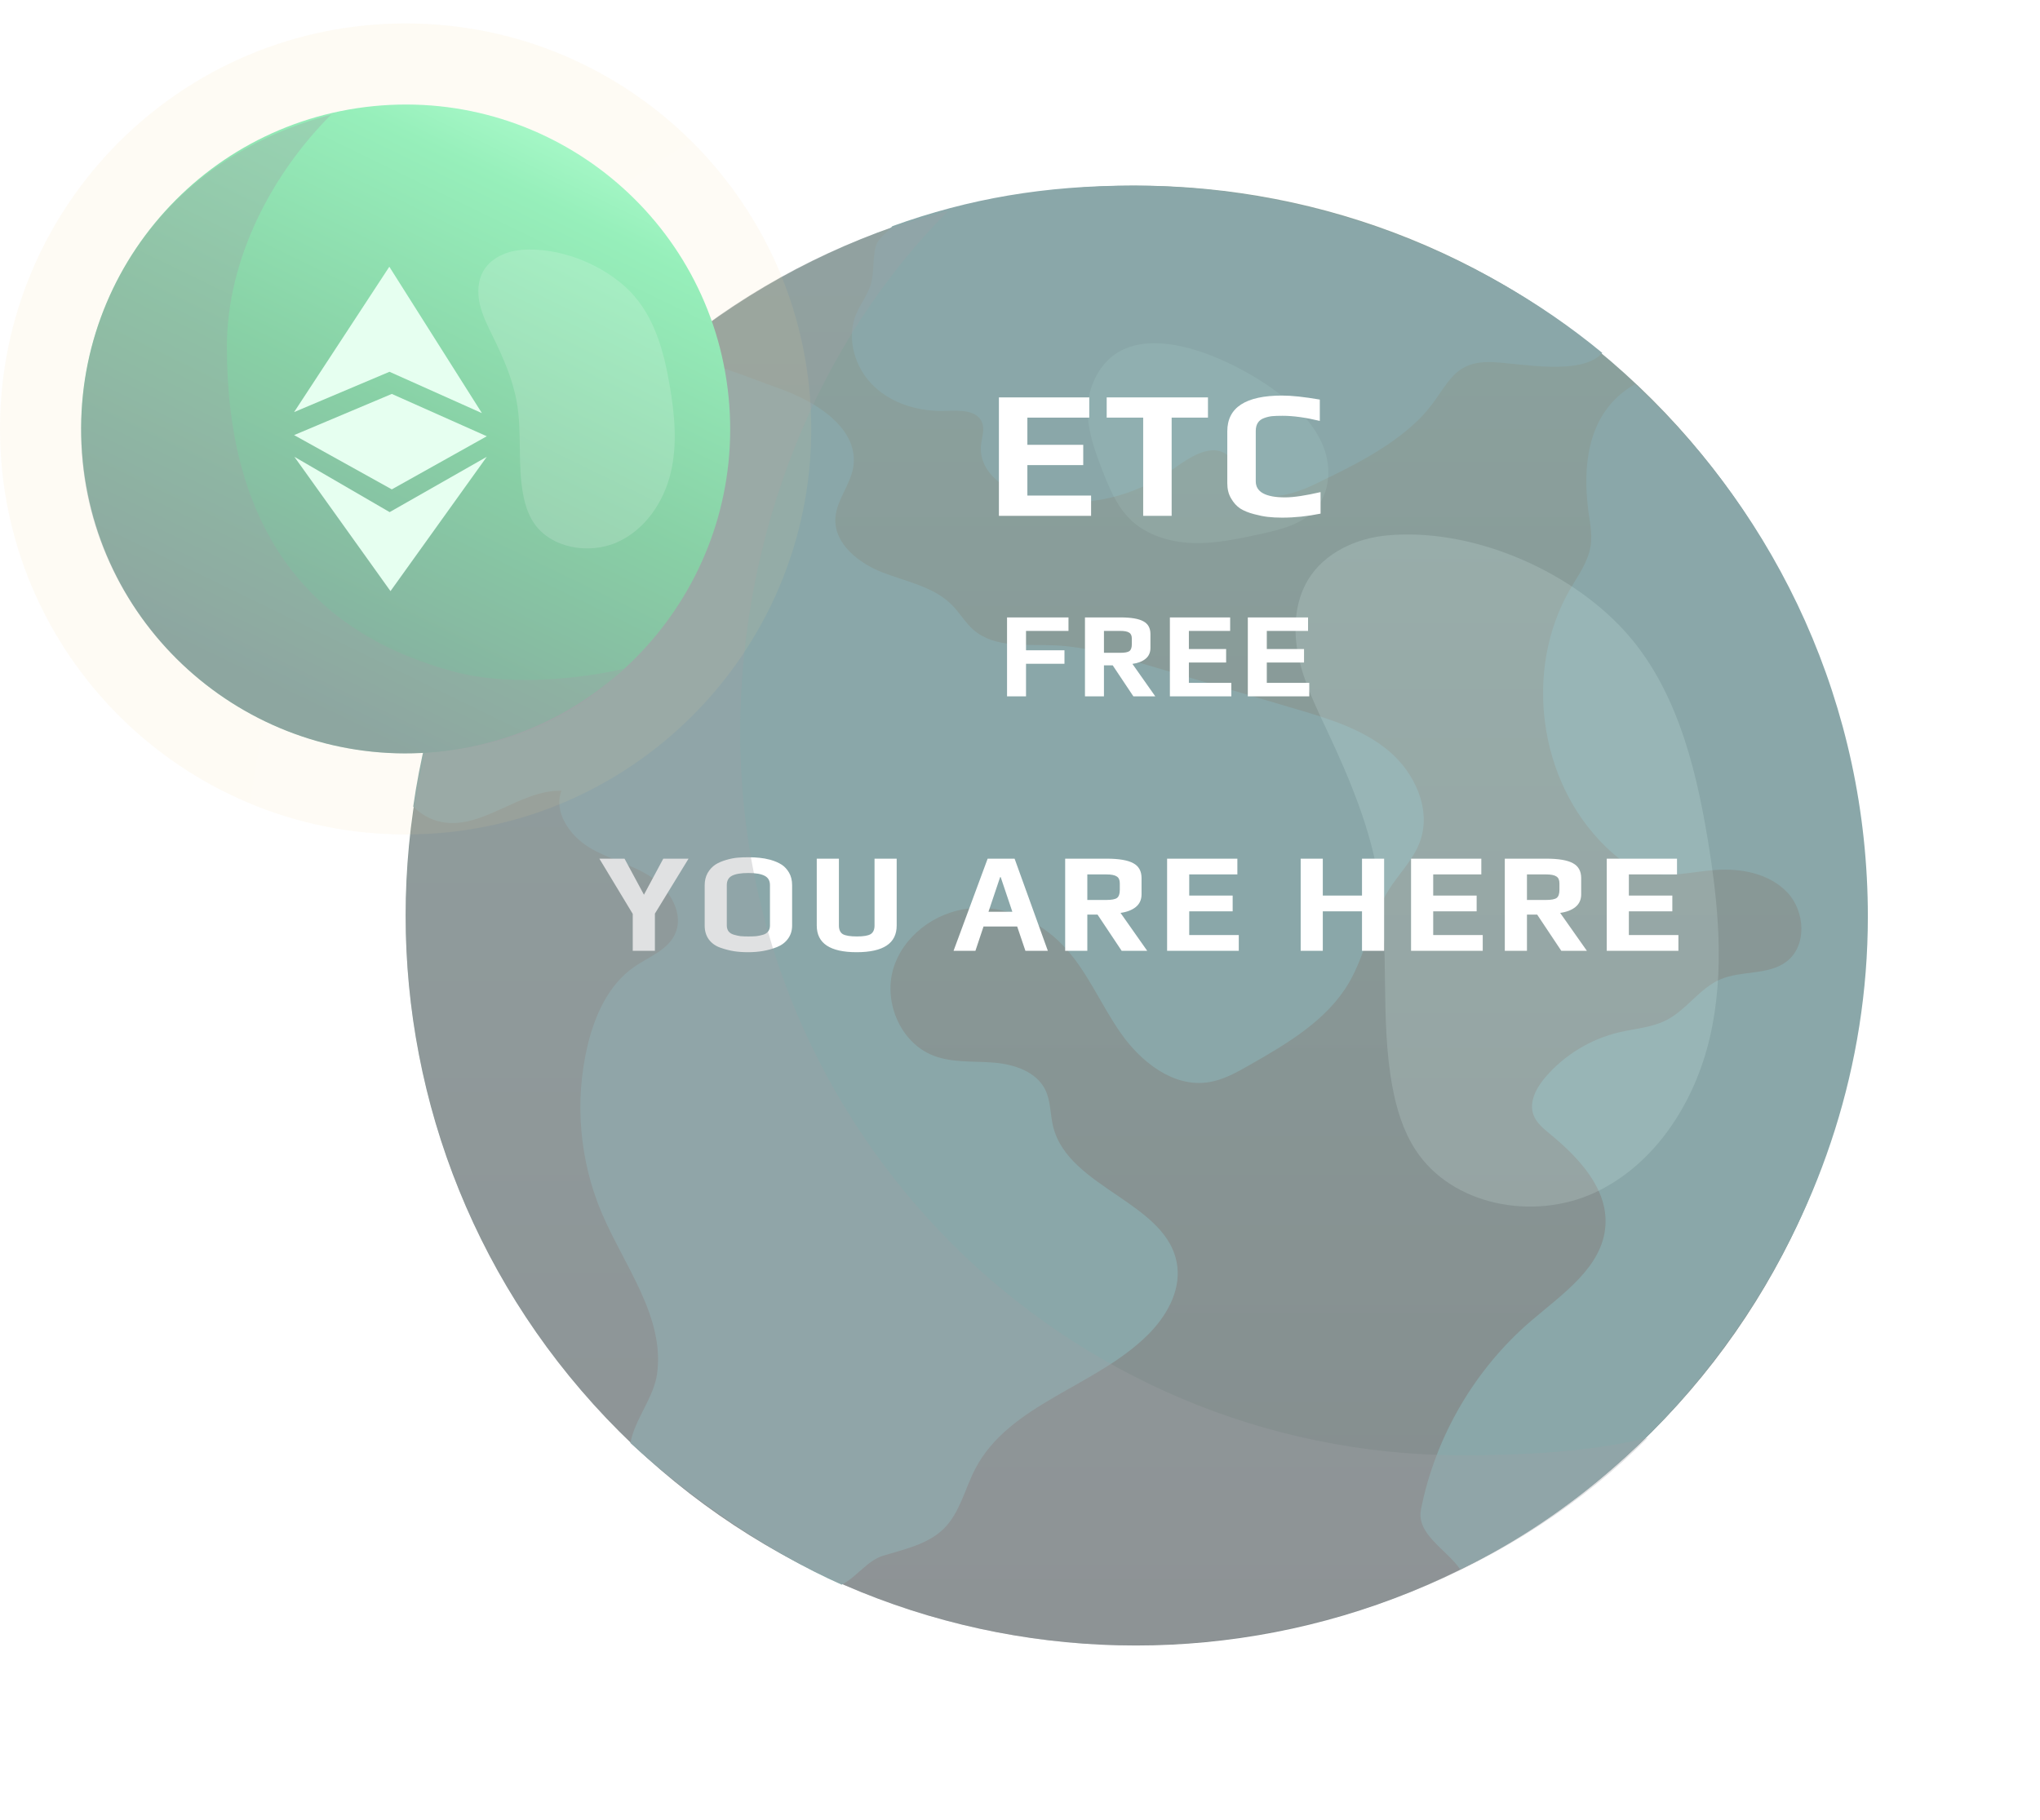 <svg width="65" height="58" viewBox="0 0 65 58" fill="none" xmlns="http://www.w3.org/2000/svg">
<g opacity="0.5">
<path opacity="0.1" d="M36.189 57.614C20.485 57.614 7.755 44.884 7.755 29.18C7.755 13.477 20.485 0.746 36.189 0.746C51.892 0.746 64.623 13.477 64.623 29.18C64.623 44.884 51.892 57.614 36.189 57.614Z" fill="white"/>
<path d="M19.738 45.63C10.653 36.545 10.653 21.815 19.738 12.73C28.824 3.645 43.554 3.645 52.639 12.73C61.724 21.815 61.724 36.545 52.639 45.63C43.554 54.716 28.824 54.716 19.738 45.63Z" fill="url(#paint0_linear)"/>
<path d="M21.201 11.278C22.471 11.441 23.82 12.023 24.844 12.386C26.026 12.805 27.403 13.682 27.182 14.917C27.081 15.476 26.651 15.947 26.618 16.514C26.571 17.334 27.364 17.953 28.132 18.249C28.9 18.544 29.767 18.703 30.342 19.292C30.583 19.538 30.757 19.847 31.017 20.074C31.693 20.663 32.704 20.531 33.599 20.568C34.568 20.609 35.51 20.886 36.441 21.162C38.059 21.641 39.677 22.12 41.295 22.599C42.339 22.907 43.413 23.233 44.247 23.931C45.082 24.629 45.617 25.803 45.244 26.825C45.034 27.398 44.577 27.841 44.252 28.358C43.678 29.27 43.525 30.394 42.98 31.323C42.279 32.518 41.023 33.256 39.82 33.942C39.4 34.182 38.965 34.427 38.485 34.496C37.377 34.656 36.352 33.843 35.71 32.926C35.067 32.008 34.64 30.935 33.865 30.126C33.101 29.328 31.985 28.838 30.887 28.953C29.788 29.069 28.752 29.844 28.453 30.909C28.154 31.972 28.71 33.245 29.74 33.644C30.344 33.878 31.017 33.814 31.663 33.867C32.308 33.919 33.019 34.151 33.305 34.732C33.482 35.092 33.46 35.517 33.556 35.907C34.046 37.894 37.259 38.329 37.512 40.358C37.614 41.173 37.155 41.963 36.574 42.542C34.91 44.2 32.16 44.734 31.074 46.815C30.742 47.452 30.589 48.203 30.083 48.71C29.574 49.221 28.822 49.374 28.133 49.585C27.64 49.736 27.28 50.275 26.819 50.506C24.466 49.464 21.948 47.716 20.087 45.99C20.213 45.262 20.828 44.544 20.934 43.803C21.192 41.977 19.892 40.351 19.171 38.654C18.463 36.986 18.302 35.091 18.72 33.329C18.951 32.359 19.39 31.382 20.209 30.814C20.667 30.497 21.256 30.289 21.498 29.789C21.817 29.135 21.346 28.343 20.737 27.945C20.13 27.547 19.393 27.385 18.772 27.008C18.152 26.63 17.634 25.885 17.887 25.203C16.549 25.172 15.369 26.46 14.057 26.196C13.712 26.126 13.412 25.95 13.166 25.708C13.989 19.937 16.941 14.854 21.201 11.278Z" fill="#155053"/>
<path d="M59.515 29.212C59.515 38.736 53.479 46.704 46.529 50.021C46.083 49.376 45.119 48.898 45.277 48.102C45.737 45.782 46.997 43.627 48.795 42.09C49.795 41.233 51.062 40.381 51.153 39.067C51.236 37.883 50.299 36.892 49.382 36.138C49.172 35.965 48.95 35.783 48.858 35.526C48.71 35.111 48.958 34.661 49.245 34.326C49.852 33.62 50.688 33.112 51.595 32.9C52.105 32.781 52.644 32.748 53.108 32.507C53.744 32.178 54.156 31.496 54.815 31.213C55.491 30.923 56.342 31.091 56.926 30.645C57.583 30.142 57.518 29.045 56.95 28.444C56.381 27.843 55.484 27.666 54.659 27.726C53.915 27.78 53.155 27.996 52.434 27.796C51.943 27.66 51.521 27.337 51.155 26.981C49.02 24.903 48.535 21.334 50.038 18.761C50.293 18.326 50.603 17.901 50.681 17.403C50.747 16.977 50.635 16.544 50.589 16.115C50.369 14.069 51 12.867 52.098 12.242C56.66 16.466 59.515 22.505 59.515 29.212Z" fill="#155053"/>
<path d="M51.052 11.247C50.398 11.995 48.432 11.576 47.559 11.542C46.124 11.486 46.159 12.46 45.165 13.411C44.241 14.296 43.053 14.873 41.913 15.425C41.189 15.775 40.194 16.075 39.686 15.45C39.452 15.162 39.401 14.735 39.109 14.504C38.597 14.097 37.886 14.586 37.355 14.967C36.158 15.829 34.61 16.187 33.155 15.941C32.219 15.783 31.169 15.136 31.257 14.192C31.281 13.946 31.381 13.691 31.29 13.462C31.13 13.065 30.577 13.078 30.15 13.095C29.314 13.128 28.444 12.885 27.841 12.307C27.238 11.73 26.958 10.789 27.277 10.016C27.412 9.69 27.641 9.405 27.743 9.068C27.865 8.664 27.792 8.221 27.914 7.817C27.977 7.61 28.303 7.359 28.434 7.208C30.886 6.323 33.306 5.916 36.063 5.916C41.656 5.915 47.052 7.941 51.052 11.247Z" fill="#155053"/>
<path opacity="0.16" d="M51.707 20.049C53.364 21.829 54.007 24.314 54.407 26.714C54.756 28.816 54.963 30.987 54.481 33.063C54 35.139 52.734 37.124 50.799 38.017C48.865 38.91 46.261 38.432 45.1 36.645C44.71 36.043 44.496 35.341 44.366 34.635C43.962 32.463 44.286 30.21 43.929 28.03C43.66 26.386 43.009 24.83 42.301 23.321C41.939 22.548 41.557 21.774 41.377 20.939C41.198 20.104 41.242 19.186 41.69 18.459C42.207 17.621 43.197 17.159 44.178 17.066C46.84 16.811 49.913 18.122 51.707 20.049Z" fill="#CBFFF3"/>
<path opacity="0.38" d="M40.884 12.645C41.423 13.081 41.921 13.602 42.172 14.249C42.422 14.896 42.38 15.689 41.926 16.214C41.497 16.711 40.809 16.878 40.167 17.018C39.453 17.174 38.73 17.331 38 17.306C37.27 17.281 36.52 17.055 36.001 16.541C35.58 16.123 35.345 15.557 35.13 15.004C34.791 14.143 34.467 13.184 34.785 12.313C35.765 9.626 39.488 11.515 40.884 12.645Z" fill="#ACFFEC" fill-opacity="0.24"/>
<path d="M20.161 29.127L19.098 27.367H19.899L20.518 28.516L21.134 27.367H21.939L20.867 29.118V30.303H20.161V29.127ZM23.841 30.348C23.678 30.348 23.528 30.338 23.389 30.317C23.253 30.295 23.111 30.259 22.964 30.208C22.804 30.154 22.679 30.066 22.588 29.945C22.498 29.822 22.453 29.673 22.453 29.498V28.213C22.453 28.068 22.484 27.939 22.547 27.824C22.614 27.709 22.698 27.619 22.801 27.552C22.891 27.495 23.003 27.447 23.136 27.408C23.268 27.369 23.392 27.344 23.506 27.335C23.612 27.326 23.724 27.322 23.841 27.322C23.98 27.322 24.101 27.328 24.203 27.34C24.306 27.349 24.42 27.37 24.547 27.403C24.692 27.445 24.811 27.497 24.904 27.557C24.998 27.617 25.076 27.702 25.14 27.81C25.206 27.922 25.239 28.056 25.239 28.213V29.498C25.239 29.66 25.195 29.801 25.108 29.918C25.023 30.036 24.906 30.125 24.755 30.185C24.484 30.294 24.179 30.348 23.841 30.348ZM23.85 29.846C23.95 29.846 24.033 29.843 24.099 29.837C24.168 29.828 24.239 29.813 24.312 29.792C24.384 29.771 24.438 29.736 24.474 29.688C24.514 29.636 24.533 29.573 24.533 29.498V28.209C24.533 28.07 24.477 27.972 24.366 27.914C24.254 27.854 24.081 27.824 23.846 27.824C23.61 27.824 23.437 27.853 23.326 27.91C23.214 27.967 23.158 28.067 23.158 28.209V29.498C23.158 29.573 23.178 29.636 23.217 29.688C23.256 29.736 23.314 29.771 23.389 29.792C23.461 29.813 23.531 29.828 23.597 29.837C23.666 29.843 23.751 29.846 23.85 29.846ZM27.295 30.348C26.448 30.348 26.024 30.065 26.024 29.498V27.367H26.73V29.498C26.73 29.63 26.772 29.722 26.856 29.774C26.944 29.822 27.093 29.846 27.304 29.846C27.512 29.846 27.657 29.822 27.738 29.774C27.823 29.722 27.865 29.63 27.865 29.498V27.367H28.571V29.498C28.571 30.065 28.146 30.348 27.295 30.348ZM31.469 27.367H32.328L33.387 30.303H32.672L32.41 29.529H31.338L31.08 30.303H30.383L31.469 27.367ZM32.256 29.059L31.885 27.955H31.867L31.496 29.059H32.256ZM33.939 27.367H35.26C35.652 27.367 35.935 27.415 36.11 27.512C36.285 27.605 36.373 27.764 36.373 27.987V28.503C36.373 28.674 36.311 28.81 36.187 28.91C36.066 29.006 35.905 29.068 35.703 29.095L36.553 30.303H35.739L34.97 29.149H34.645V30.303H33.939V27.367ZM35.251 28.683C35.416 28.683 35.53 28.662 35.59 28.62C35.65 28.575 35.68 28.489 35.68 28.362V28.154C35.68 28.046 35.647 27.972 35.581 27.933C35.517 27.89 35.407 27.869 35.251 27.869H34.645V28.683H35.251ZM37.187 27.367H39.426V27.869H37.892V28.543H39.276V29.045H37.892V29.801H39.471V30.303H37.187V27.367ZM41.443 27.367H42.148V28.543H43.397V27.367H44.102V30.303H43.397V29.045H42.148V30.303H41.443V27.367ZM44.96 27.367H47.199V27.869H45.666V28.543H47.05V29.045H45.666V29.801H47.244V30.303H44.96V27.367ZM47.947 27.367H49.268C49.66 27.367 49.943 27.415 50.118 27.512C50.293 27.605 50.381 27.764 50.381 27.987V28.503C50.381 28.674 50.319 28.81 50.195 28.91C50.075 29.006 49.913 29.068 49.711 29.095L50.562 30.303H49.747L48.978 29.149H48.653V30.303H47.947V27.367ZM49.259 28.683C49.425 28.683 49.538 28.662 49.598 28.62C49.658 28.575 49.688 28.489 49.688 28.362V28.154C49.688 28.046 49.655 27.972 49.589 27.933C49.526 27.89 49.416 27.869 49.259 27.869H48.653V28.683H49.259ZM51.195 27.367H53.434V27.869H51.9V28.543H53.285V29.045H51.9V29.801H53.479V30.303H51.195V27.367Z" fill="white"/>
<path d="M31.828 12.665H34.707V13.31H32.735V14.177H34.515V14.823H32.735V15.794H34.765V16.44H31.828V12.665ZM36.425 13.31H35.262V12.665H38.489V13.31H37.332V16.44H36.425V13.31ZM40.855 16.498C40.684 16.498 40.531 16.49 40.396 16.474C40.264 16.459 40.118 16.43 39.959 16.387C39.781 16.341 39.634 16.281 39.517 16.207C39.401 16.129 39.304 16.023 39.227 15.887C39.145 15.751 39.105 15.59 39.105 15.404V13.747C39.105 12.987 39.688 12.607 40.855 12.607C41.154 12.607 41.553 12.649 42.053 12.735V13.415C41.603 13.307 41.208 13.252 40.867 13.252C40.723 13.252 40.611 13.256 40.529 13.264C40.452 13.272 40.37 13.291 40.285 13.322C40.103 13.384 40.012 13.522 40.012 13.735V15.34C40.012 15.681 40.324 15.852 40.948 15.852C41.216 15.852 41.592 15.796 42.077 15.684V16.37C41.662 16.455 41.255 16.498 40.855 16.498Z" fill="white"/>
<path d="M32.087 19.678H34.045V20.108H32.692V20.725H33.917V21.155H32.692V22.194H32.087V19.678ZM34.57 19.678H35.702C36.038 19.678 36.281 19.719 36.431 19.802C36.581 19.882 36.656 20.018 36.656 20.209V20.651C36.656 20.798 36.603 20.915 36.497 21C36.394 21.083 36.255 21.136 36.082 21.159L36.811 22.194H36.113L35.454 21.206H35.175V22.194H34.57V19.678ZM35.694 20.806C35.837 20.806 35.934 20.788 35.985 20.752C36.037 20.713 36.063 20.64 36.063 20.531V20.353C36.063 20.259 36.034 20.196 35.977 20.163C35.923 20.126 35.829 20.108 35.694 20.108H35.175V20.806H35.694ZM37.276 19.678H39.196V20.108H37.881V20.686H39.068V21.116H37.881V21.764H39.234V22.194H37.276V19.678ZM39.759 19.678H41.678V20.108H40.364V20.686H41.55V21.116H40.364V21.764H41.717V22.194H39.759V19.678Z" fill="white"/>
<path opacity="0.32" d="M30.211 6.724C26.052 10.892 23.584 16.986 23.584 23.343C23.584 36.067 33.889 46.382 46.6 46.382C48.539 46.382 50.706 46.273 52.506 45.821C48.341 49.995 42.3 52.444 35.94 52.444C23.265 52.283 13.086 42.105 12.925 29.406C12.925 18.517 20.219 9.235 30.211 6.724Z" fill="#40434C"/>
<path opacity="0.1" d="M-5.91278e-05 13.671C-5.91278e-05 20.808 5.787 26.595 12.925 26.595C20.062 26.595 25.849 20.808 25.849 13.671C25.849 6.533 20.062 0.746 12.925 0.746C5.787 0.746 -5.91278e-05 6.531 -5.91278e-05 13.671Z" fill="#EEAD30"/>
<path d="M2.636 14.69C2.073 9.007 6.224 3.945 11.907 3.382C17.589 2.82 22.652 6.97 23.215 12.653C23.777 18.336 19.626 23.398 13.944 23.961C8.261 24.523 3.198 20.373 2.636 14.69Z" fill="url(#paint1_linear)"/>
<g filter="url(#filter0_i)">
<path fill-rule="evenodd" clip-rule="evenodd" d="M9.694 12.811L12.733 11.526L15.678 12.844L12.728 8.178L9.694 12.811ZM9.703 14.236L12.738 15.999L15.833 14.236L12.765 18.517L9.703 14.236Z" fill="#CEFFE2"/>
<path fill-rule="evenodd" clip-rule="evenodd" d="M12.807 12.232L9.694 13.544L12.807 15.274L15.833 13.581L12.807 12.232Z" fill="#CEFFE2"/>
</g>
<path opacity="0.32" d="M10.552 3.654C8.693 5.51 7.229 8.228 7.229 11.057C7.229 16.721 9.745 20.181 14.54 21.425C16.556 21.949 19.067 21.514 19.872 21.313C18.009 23.17 15.596 24.01 12.753 24.01C7.047 23.891 2.585 19.233 2.585 13.773C2.585 8.973 5.613 4.939 10.552 3.654Z" fill="#40434C"/>
<path opacity="0.16" d="M20.081 9.294C20.85 10.086 21.149 11.191 21.334 12.258C21.495 13.193 21.592 14.158 21.368 15.081C21.144 16.005 20.556 16.886 19.66 17.284C18.761 17.681 17.553 17.468 17.014 16.673C16.832 16.405 16.734 16.094 16.673 15.78C16.485 14.813 16.636 13.812 16.471 12.843C16.345 12.112 16.044 11.419 15.716 10.749C15.548 10.405 15.37 10.061 15.287 9.69C15.203 9.319 15.223 8.911 15.431 8.588C15.672 8.216 16.131 8.01 16.586 7.968C17.82 7.854 19.248 8.438 20.081 9.294Z" fill="white"/>
</g>
<defs>
<filter id="filter0_i" x="9.37" y="8.178" width="6.462" height="10.663" filterUnits="userSpaceOnUse" color-interpolation-filters="sRGB">
<feFlood flood-opacity="0" result="BackgroundImageFix"/>
<feBlend mode="normal" in="SourceGraphic" in2="BackgroundImageFix" result="shape"/>
<feColorMatrix in="SourceAlpha" type="matrix" values="0 0 0 0 0 0 0 0 0 0 0 0 0 0 0 0 0 0 127 0" result="hardAlpha"/>
<feOffset dx="-0.323" dy="0.323"/>
<feGaussianBlur stdDeviation="0.162"/>
<feComposite in2="hardAlpha" operator="arithmetic" k2="-1" k3="1"/>
<feColorMatrix type="matrix" values="0 0 0 0 0 0 0 0 0 0 0 0 0 0 0 0 0 0 0.61 0"/>
<feBlend mode="normal" in2="shape" result="effect1_innerShadow"/>
</filter>
<linearGradient id="paint0_linear" x1="36.189" y1="5.916" x2="36.189" y2="52.444" gradientUnits="userSpaceOnUse">
<stop stop-color="#17473E"/>
<stop offset="1" stop-color="#0C1A1D"/>
</linearGradient>
<linearGradient id="paint1_linear" x1="18.909" y1="3.331" x2="9.629" y2="22.421" gradientUnits="userSpaceOnUse">
<stop stop-color="#61FCA0"/>
<stop offset="0.161" stop-color="#2FE077"/>
<stop offset="0.541" stop-color="#12A24D"/>
<stop offset="1" stop-color="#0C533E"/>
</linearGradient>
</defs>
</svg>
